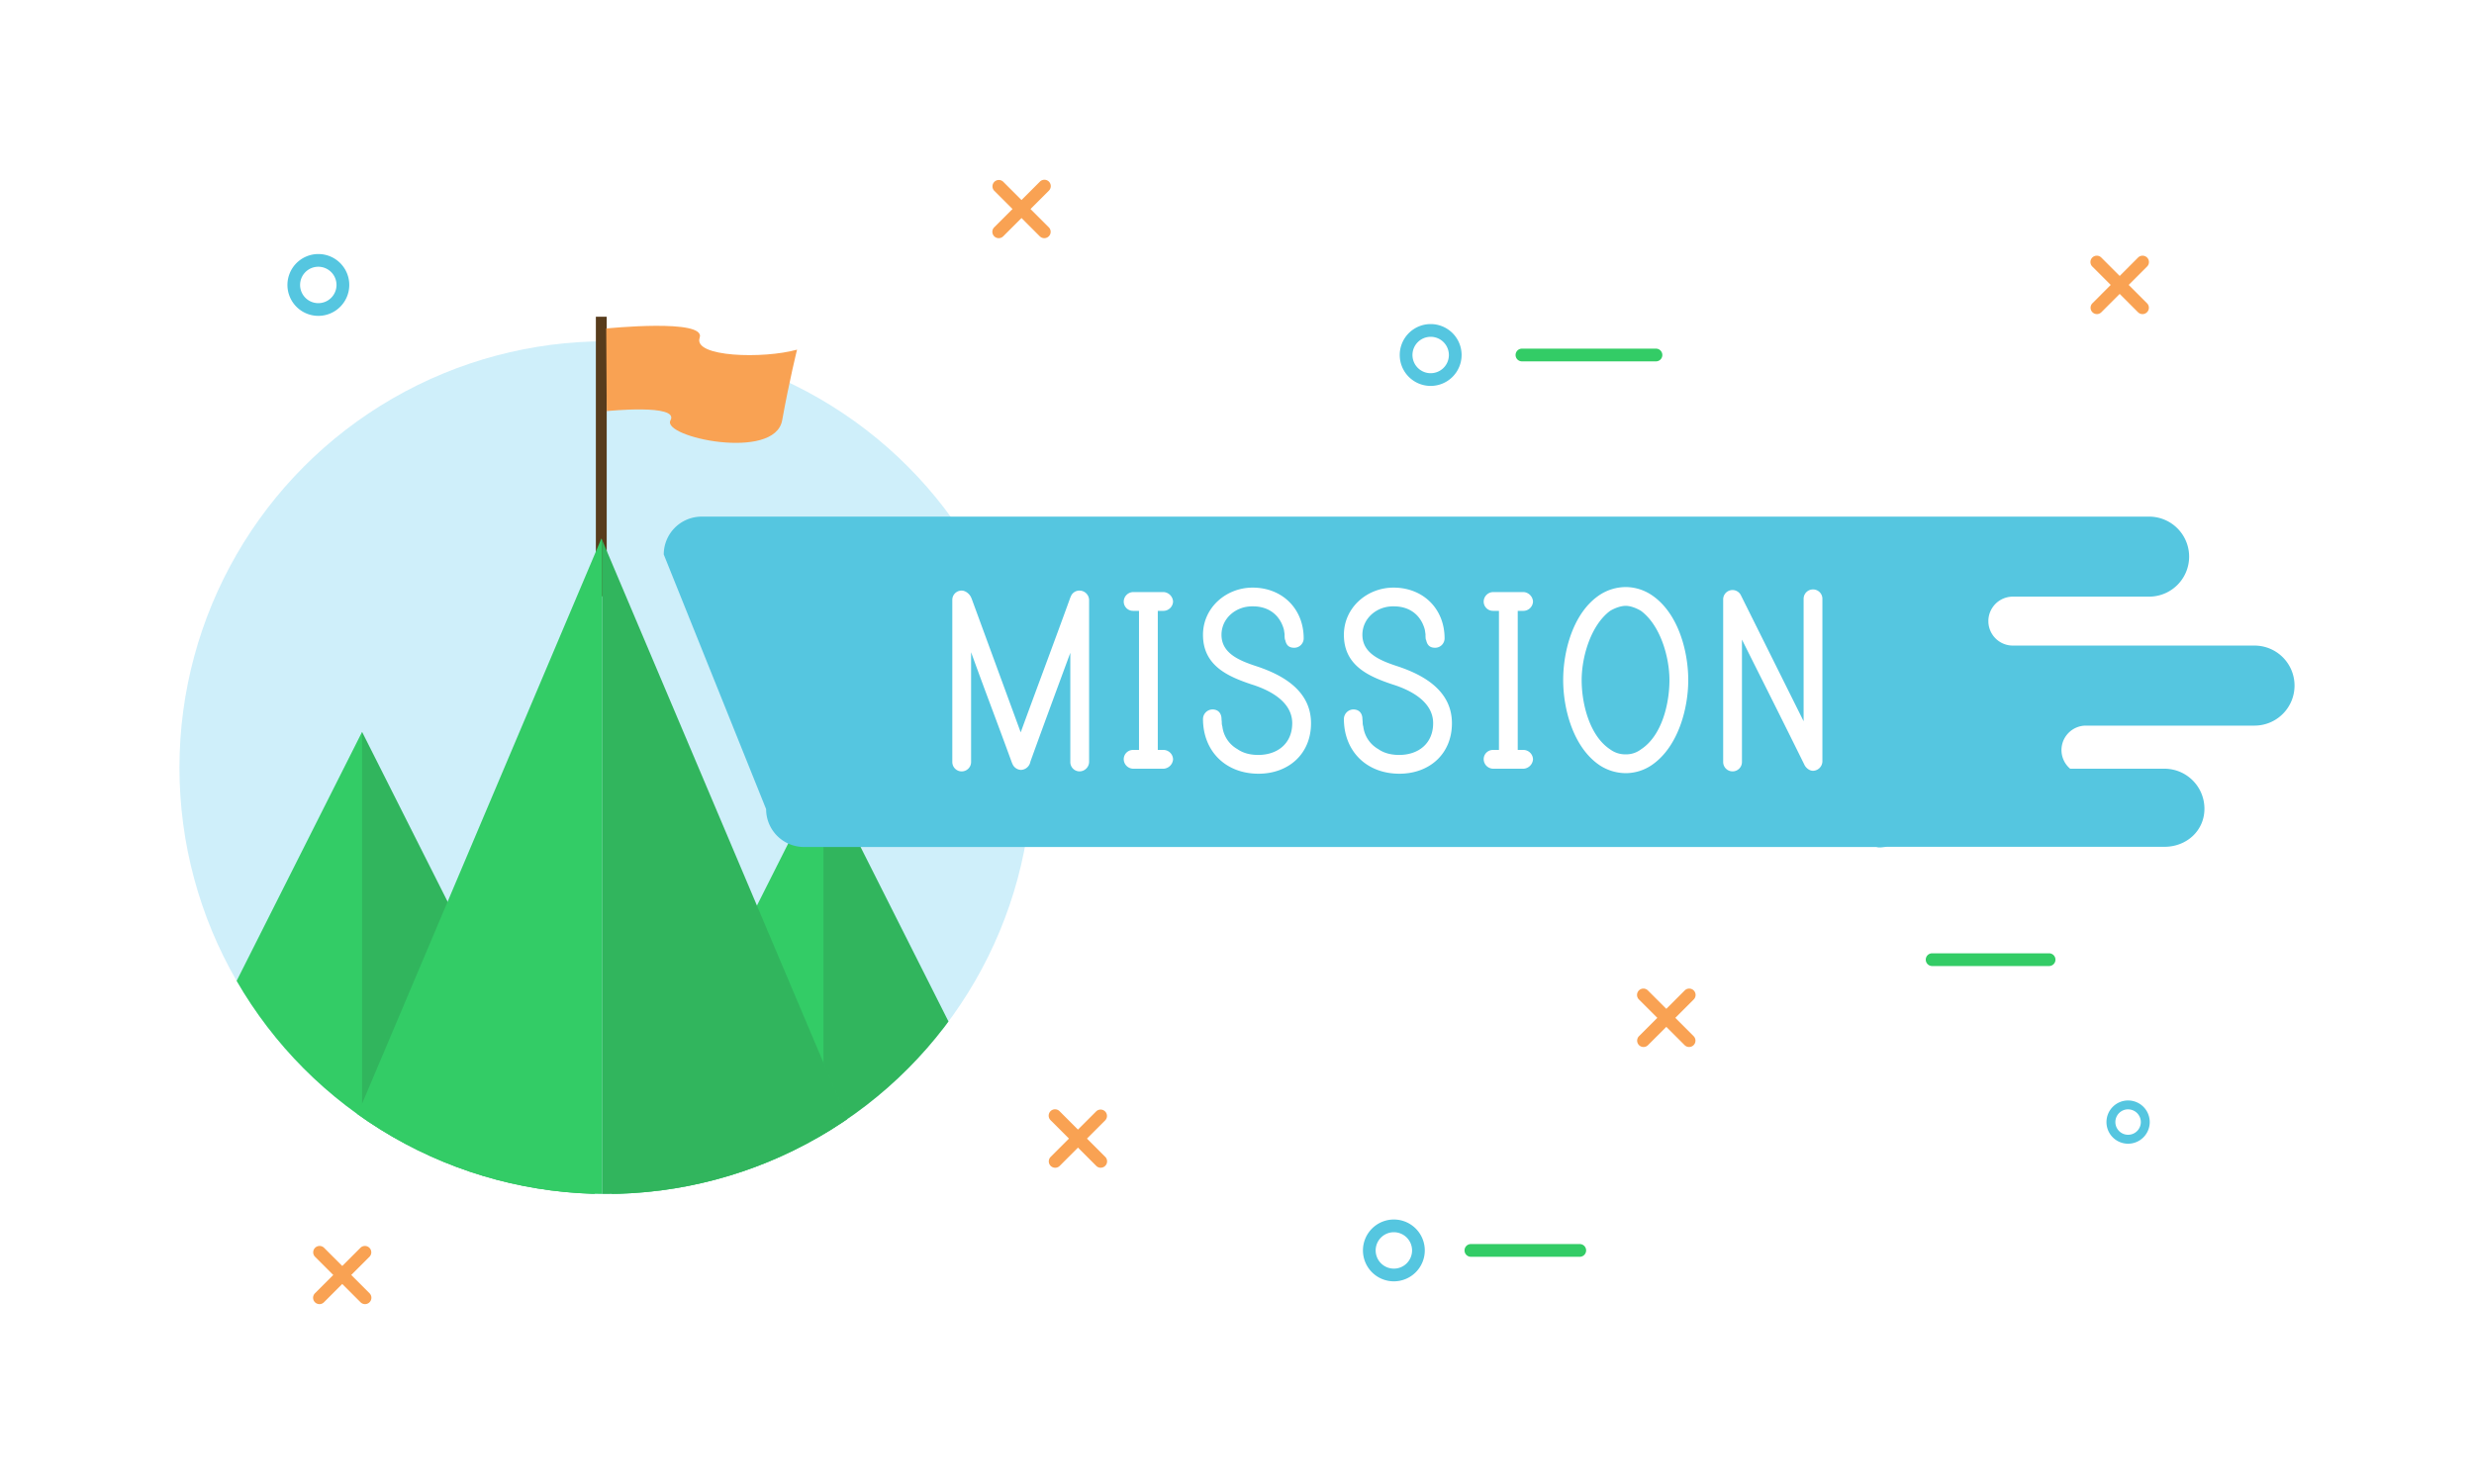<svg xmlns="http://www.w3.org/2000/svg" xmlns:xlink="http://www.w3.org/1999/xlink" viewBox="0 0 1870 1122"><defs><style>.cls-1{fill:none;}.cls-2{fill:#fff;}.cls-3{fill:#cfeffa;}.cls-4{fill:#583c1c;}.cls-5{fill:#f9a253;}.cls-6{clip-path:url(#clip-path);}.cls-7{fill:#3c6;}.cls-8{fill:#272425;opacity:0.14;}.cls-9{fill:#55c6e0;}</style><clipPath id="clip-path"><circle class="cls-1" cx="457.98" cy="580.37" r="322.34"/></clipPath></defs><g id="Layer_2" data-name="Layer 2"><g id="BG"><rect class="cls-2" width="1870" height="1122"/></g><g id="Objects"><circle class="cls-3" cx="457.98" cy="580.37" r="322.34"/><rect class="cls-4" x="450.39" y="239.47" width="8.2" height="211.36"/><path class="cls-5" d="M458.24,248.36s75.79-7.71,70.61,7,48.28,16.08,73.61,9c0,0-5.63,22.51-11.26,53.46s-91.44,12.66-84.41,0-48.2-7-48.2-7Z"/><g class="cls-6"><polygon class="cls-7" points="622.45 584.77 438.14 950.72 806.76 950.72 622.45 584.77"/><polygon class="cls-8" points="806.76 950.72 622.45 584.77 622.45 950.72 806.76 950.72"/><polygon class="cls-7" points="455.21 408.5 455.21 937.46 679.14 937.46 455.21 408.5"/><polygon class="cls-7" points="273.67 553.37 89.36 919.32 457.98 919.32 273.67 553.37"/><polygon class="cls-8" points="457.98 919.32 273.67 553.37 273.67 919.32 457.98 919.32"/><polygon class="cls-7" points="454.61 407.07 230.07 937.46 455.21 937.46 455.21 408.5 454.61 407.07"/><polygon class="cls-8" points="455.21 408.5 455.21 937.46 679.14 937.46 455.21 408.5"/></g><path class="cls-9" d="M1704.1,488.1H1521.43a18.49,18.49,0,0,1,0-37h103a30.25,30.25,0,0,0,30.25-30.25h0a30.25,30.25,0,0,0-30.25-30.25H530.33a28.62,28.62,0,0,0-28.62,28.62l77.37,192.54a28.62,28.62,0,0,0,28.62,28.62h810.53c2.75.83,5.67-.14,8.69-.14H1636c16.71,0,30.25-12.13,30.25-28.83h0A30.25,30.25,0,0,0,1636,581.19h-71.27a18.48,18.48,0,0,1,12-32.58H1704.1a30.25,30.25,0,0,0,30.25-30.25h0A30.25,30.25,0,0,0,1704.1,488.1Z"/><path class="cls-2" d="M719.81,576.11V453.63a7,7,0,0,1,7.1-7.1c3.11,0,6.43,2.88,7.32,5.77v-.23L771.51,553.7c12.42-34,25.52-68.79,37.72-102.51v.22a6.92,6.92,0,0,1,6.88-4.88,7.29,7.29,0,0,1,7.1,7.1V576.11a7.3,7.3,0,0,1-7.1,7.1,7,7,0,0,1-7.1-7.1V493.57c-10.21,27.73-20.19,54.58-30.18,82.32a7.55,7.55,0,0,1-7.1,6.21,7.28,7.28,0,0,1-6.66-5.1v.22c-12.87-35.28-18.19-48.6-31.06-84.1v83a7.1,7.1,0,0,1-14.2,0Z"/><path class="cls-2" d="M856.49,567h4.44V461.84h-4.44a7,7,0,0,1-7.1-7.1,7.3,7.3,0,0,1,7.1-7.1h23.08a7.64,7.64,0,0,1,7.1,7.1,7.3,7.3,0,0,1-7.1,7.1h-4.44V567h4.44a7.3,7.3,0,0,1,7.1,7.1,7.64,7.64,0,0,1-7.1,7.1H856.49a7.3,7.3,0,0,1-7.1-7.1A7,7,0,0,1,856.49,567Z"/><path class="cls-2" d="M950.57,504c19.75,6.65,40.38,18.63,40.38,42.82,0,23.3-17.08,38.16-39.71,38.16-24.63,0-41.94-16.86-41.94-41.49a7.3,7.3,0,0,1,7.1-7.1c4.44,0,6.66,2.89,6.88,6.66,0,.88.22,2.44.22,3.1a9.37,9.37,0,0,0,.44,3.11,22.69,22.69,0,0,0,11.32,17.09c4.66,3.32,10.43,4.43,15.75,4.43,14.87,0,25.74-8.87,25.74-24,0-16-16.42-24.85-30.62-29.29-18-6-36.83-14.2-36.83-37.5,0-20.63,17.53-35.72,37.5-35.72,22.41,0,38.61,16,38.61,38.38a7.15,7.15,0,0,1-7.1,7.1c-4.89,0-6.22-2.88-6.88-6l-.22-.22a21.93,21.93,0,0,1-.23-4c-.22-1.33-.44-3.33-.66-4-3.11-10.65-11.32-16.86-22.63-17.08h-.89c-12.43-.22-23.52,8.87-23.52,21.52C923.28,494.45,937.7,499.78,950.57,504Z"/><path class="cls-2" d="M1057.08,504c19.74,6.65,40.38,18.63,40.38,42.82,0,23.3-17.09,38.16-39.72,38.16-24.63,0-41.94-16.86-41.94-41.49a7.3,7.3,0,0,1,7.1-7.1c4.44,0,6.66,2.89,6.88,6.66,0,.88.22,2.44.22,3.1a9.18,9.18,0,0,0,.45,3.11,22.69,22.69,0,0,0,11.32,17.09c4.65,3.32,10.42,4.43,15.75,4.43,14.87,0,25.74-8.87,25.74-24,0-16-16.42-24.85-30.62-29.29-18-6-36.84-14.2-36.84-37.5,0-20.63,17.53-35.72,37.5-35.72,22.41,0,38.61,16,38.61,38.38a7.15,7.15,0,0,1-7.1,7.1c-4.88,0-6.21-2.88-6.88-6l-.22-.22a22.92,22.92,0,0,1-.22-4c-.22-1.33-.44-3.33-.67-4-3.1-10.65-11.31-16.86-22.63-17.08h-.89c-12.42-.22-23.52,8.87-23.52,21.52C1029.78,494.45,1044.21,499.78,1057.08,504Z"/><path class="cls-2" d="M1128.52,567H1133V461.84h-4.44a7,7,0,0,1-7.1-7.1,7.3,7.3,0,0,1,7.1-7.1h23.08a7.64,7.64,0,0,1,7.1,7.1,7.3,7.3,0,0,1-7.1,7.1h-4.44V567h4.44a7.3,7.3,0,0,1,7.1,7.1,7.64,7.64,0,0,1-7.1,7.1h-23.08a7.3,7.3,0,0,1-7.1-7.1A7,7,0,0,1,1128.52,567Z"/><path class="cls-2" d="M1248.34,449.85c20,13.32,27.74,42.16,27.74,64.35s-8,51-27.74,64.35a35,35,0,0,1-19.53,6,36.27,36.27,0,0,1-19.74-6c-19.75-13.31-27.52-42.16-27.52-64.35s7.55-51,27.52-64.35a36.27,36.27,0,0,1,19.74-6A35.57,35.57,0,0,1,1248.34,449.85Zm-8,116.72c15.76-10.21,21.53-34.39,21.53-52.37,0-17.53-6.88-41.49-21.53-52.36-3.33-2-7.76-3.78-11.54-3.78s-8.43,1.78-11.76,3.78c-14.64,10.87-21.52,34.83-21.52,52.36,0,18,6,42.16,21.52,52.37a19.1,19.1,0,0,0,11.76,3.77A18.46,18.46,0,0,0,1240.35,566.57Z"/><path class="cls-2" d="M1370.38,582.77c-2.44,0-4.88-1.78-6.22-4-17.08-34.61-29.73-59.69-47.48-95.19v92.53a7.1,7.1,0,0,1-14.2,0V453a7.06,7.06,0,0,1,13.31-3.11l47.49,95.42V452.74a7.1,7.1,0,1,1,14.2,0V575.67A7.3,7.3,0,0,1,1370.38,582.77Z"/><path class="cls-5" d="M1242.27,791.6a4.81,4.81,0,0,1-3.4-8.21l34.46-34.46a4.81,4.81,0,1,1,6.8,6.8l-34.46,34.46A4.79,4.79,0,0,1,1242.27,791.6Z"/><path class="cls-5" d="M1276.73,791.6a4.79,4.79,0,0,1-3.4-1.41l-34.46-34.46a4.81,4.81,0,1,1,6.8-6.8l34.46,34.46a4.81,4.81,0,0,1-3.4,8.21Z"/><path class="cls-5" d="M797.55,882.89a4.81,4.81,0,0,1-3.4-8.21l34.45-34.45a4.81,4.81,0,0,1,6.8,6.8L801,881.48A4.79,4.79,0,0,1,797.55,882.89Z"/><path class="cls-5" d="M832,882.89a4.79,4.79,0,0,1-3.4-1.41L794.15,847a4.81,4.81,0,1,1,6.8-6.8l34.45,34.45a4.81,4.81,0,0,1-3.4,8.21Z"/><path class="cls-9" d="M1608.55,864.72a16.35,16.35,0,1,1,16.35-16.35A16.38,16.38,0,0,1,1608.55,864.72Zm0-26a9.62,9.62,0,1,0,9.62,9.62A9.63,9.63,0,0,0,1608.55,838.75Z"/><path class="cls-9" d="M1053.57,968.77a23.37,23.37,0,1,1,23.37-23.37A23.39,23.39,0,0,1,1053.57,968.77Zm0-37.13a13.76,13.76,0,1,0,13.76,13.76A13.78,13.78,0,0,0,1053.57,931.64Z"/><path class="cls-7" d="M1548.83,730.38h-88.41a4.81,4.81,0,0,1,0-9.62h88.41a4.81,4.81,0,0,1,0,9.62Z"/><path class="cls-7" d="M1194.08,950.21h-82.29a4.81,4.81,0,1,1,0-9.62h82.29a4.81,4.81,0,1,1,0,9.62Z"/><path class="cls-5" d="M754.89,180.07a4.81,4.81,0,0,1-3.4-8.21l34.45-34.45a4.81,4.81,0,1,1,6.8,6.8l-34.45,34.46A4.82,4.82,0,0,1,754.89,180.07Z"/><path class="cls-5" d="M789.34,180.07a4.82,4.82,0,0,1-3.4-1.4l-34.45-34.46a4.81,4.81,0,0,1,6.8-6.8l34.45,34.45a4.81,4.81,0,0,1-3.4,8.21Z"/><path class="cls-9" d="M1081.4,291.78a23.38,23.38,0,1,1,23.37-23.38A23.41,23.41,0,0,1,1081.4,291.78Zm0-37.13a13.76,13.76,0,1,0,13.75,13.75A13.77,13.77,0,0,0,1081.4,254.65Z"/><path class="cls-5" d="M1585,237.48a4.81,4.81,0,0,1-3.4-8.21L1616,194.81a4.81,4.81,0,1,1,6.8,6.8l-34.46,34.46A4.79,4.79,0,0,1,1585,237.48Z"/><path class="cls-5" d="M1619.44,237.48a4.78,4.78,0,0,1-3.4-1.41l-34.46-34.46a4.81,4.81,0,1,1,6.8-6.8l34.46,34.46a4.81,4.81,0,0,1-3.4,8.21Z"/><path class="cls-7" d="M1251.47,273.21H1150.6a4.81,4.81,0,1,1,0-9.61h100.87a4.81,4.81,0,1,1,0,9.61Z"/><path class="cls-5" d="M241.47,986a4.81,4.81,0,0,1-3.4-8.21l34.45-34.45a4.81,4.81,0,0,1,6.8,6.8l-34.45,34.45A4.79,4.79,0,0,1,241.47,986Z"/><path class="cls-5" d="M275.92,986a4.79,4.79,0,0,1-3.4-1.41l-34.45-34.45a4.81,4.81,0,0,1,6.8-6.8l34.45,34.45a4.81,4.81,0,0,1-3.4,8.21Z"/><path class="cls-9" d="M240.59,238.81A23.37,23.37,0,1,1,264,215.44,23.39,23.39,0,0,1,240.59,238.81Zm0-37.13a13.76,13.76,0,1,0,13.76,13.76A13.77,13.77,0,0,0,240.59,201.68Z"/></g></g></svg>